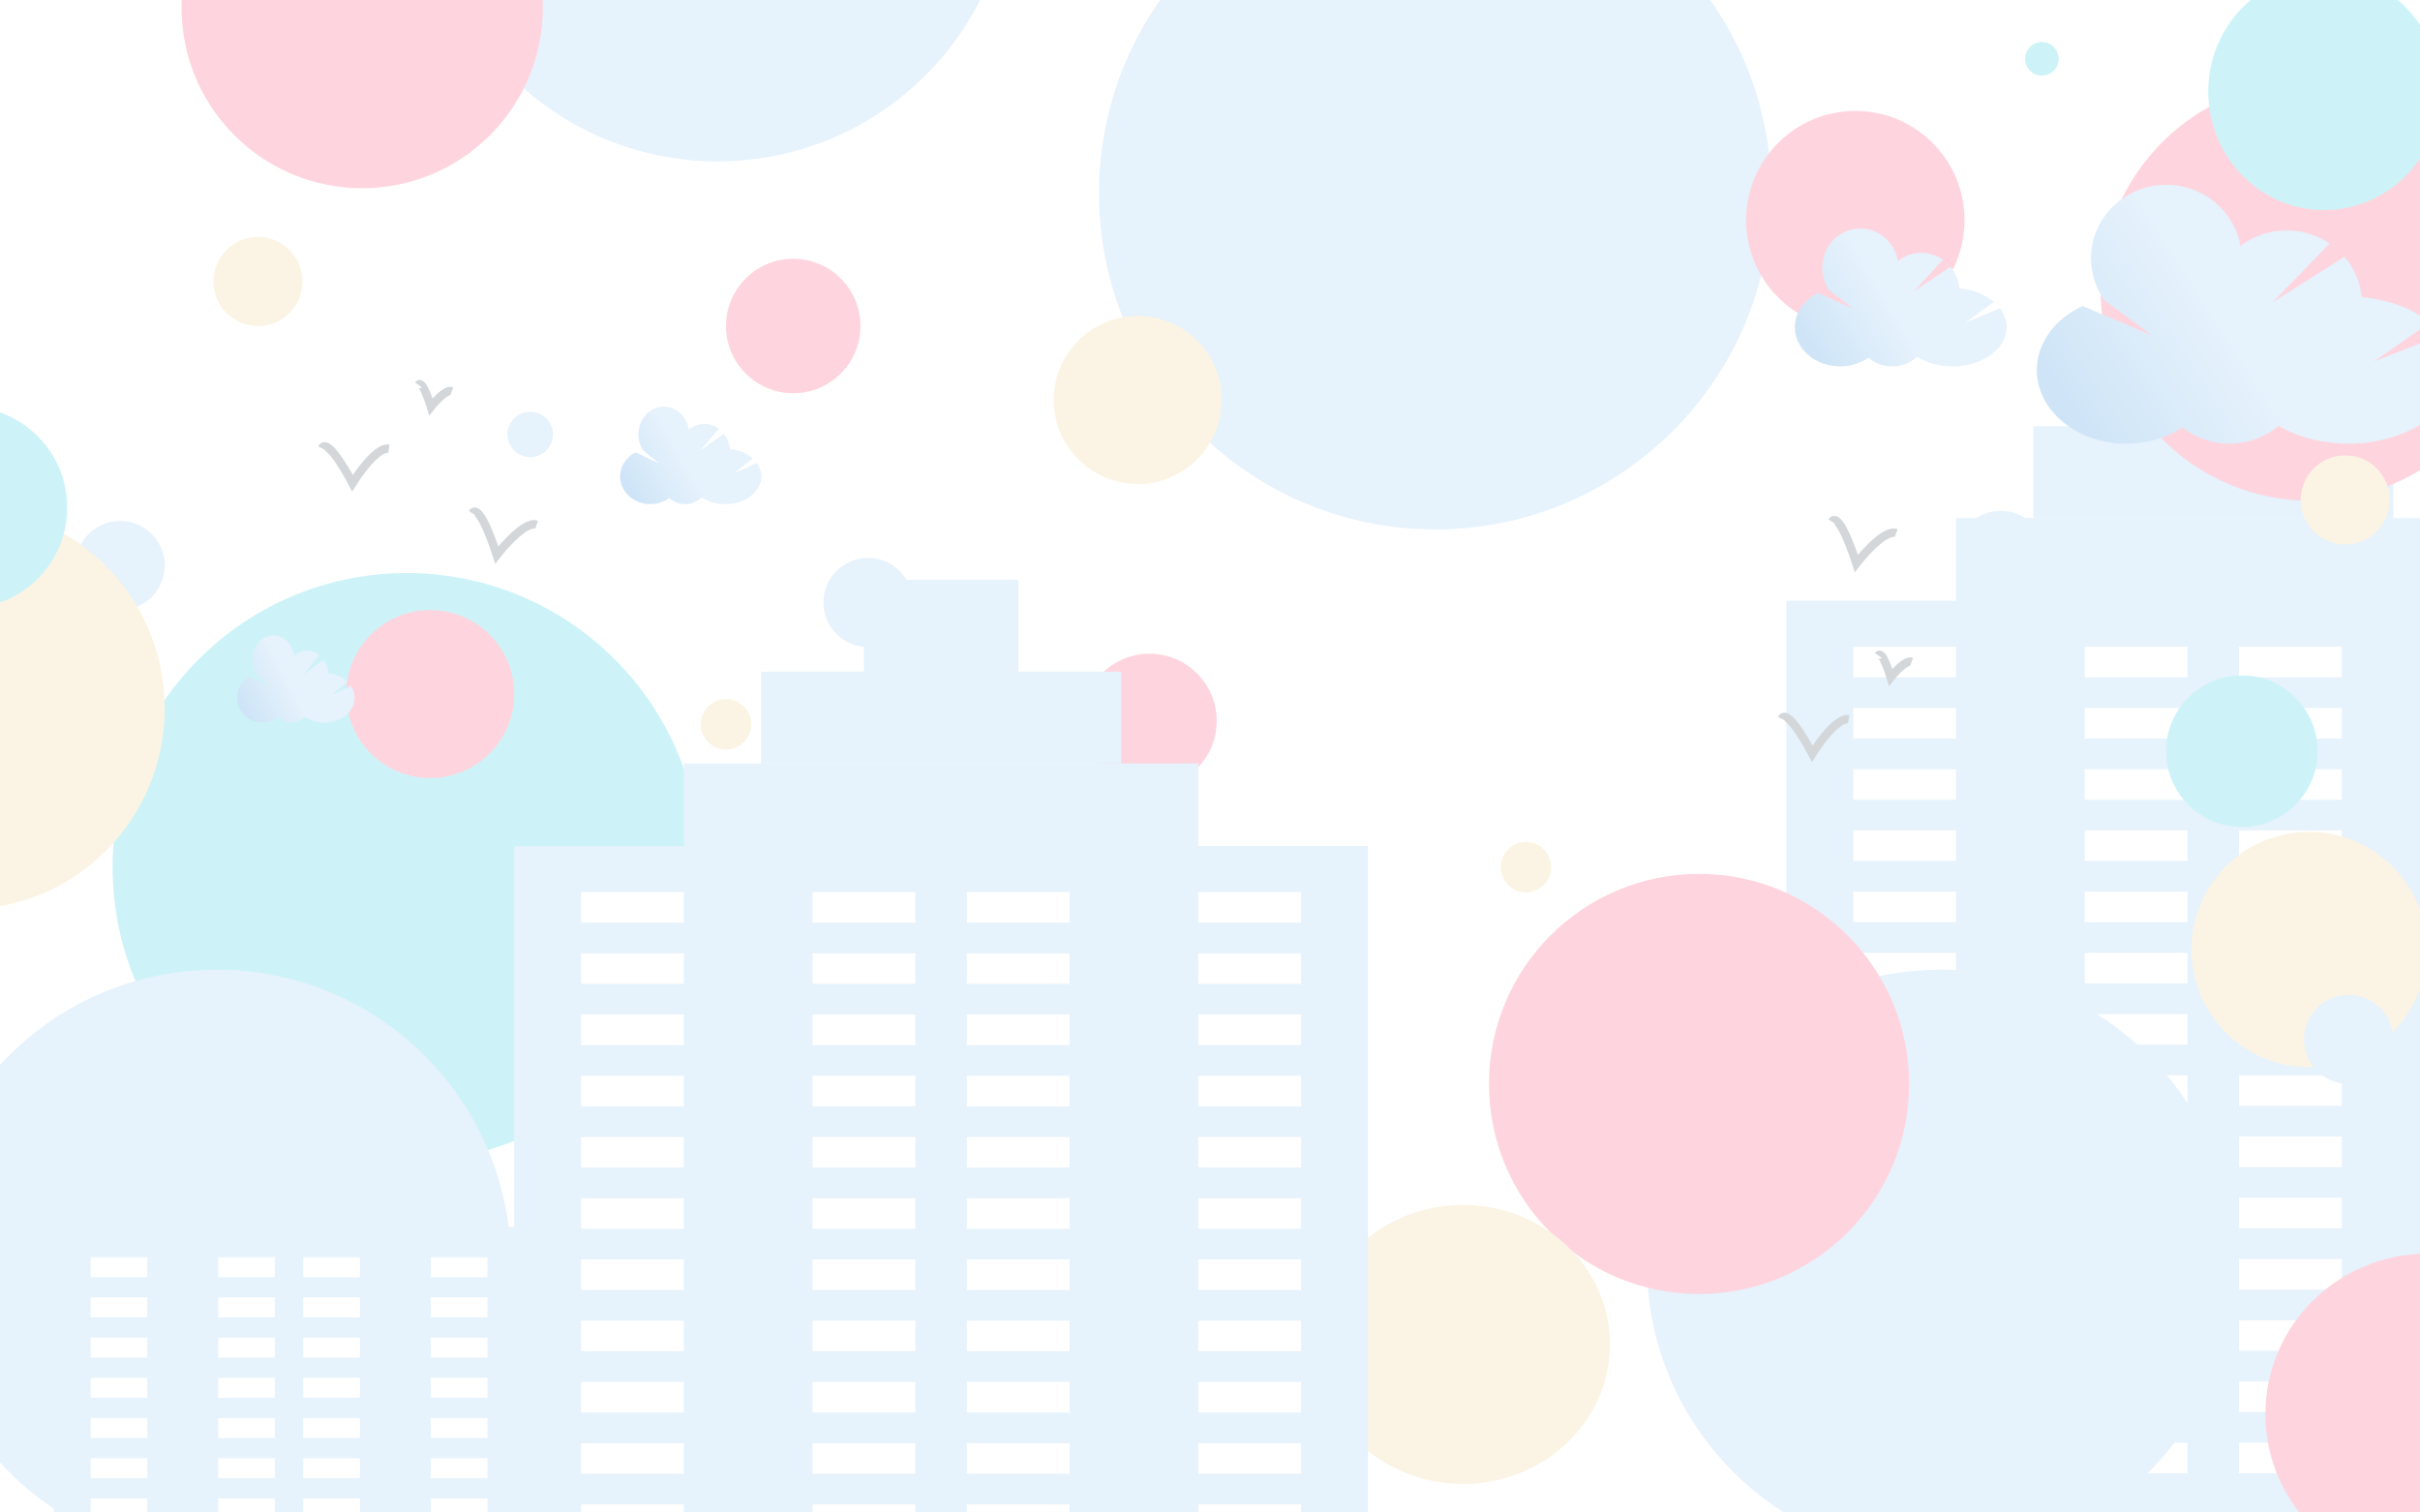 <svg width="1440" height="900" viewBox="0 0 1440 900" fill="none" xmlns="http://www.w3.org/2000/svg">
<g clip-path="url(#clip0)">
<rect width="1440" height="900" fill="white"/>
<rect x="1063" y="357.488" width="508" height="546.512" fill="#E6F2FC"/>
<rect x="1332.3" y="384.814" width="61.205" height="18.217" fill="white"/>
<rect x="1332.3" y="421.248" width="61.205" height="18.217" fill="white"/>
<rect x="1332.3" y="457.682" width="61.205" height="18.217" fill="white"/>
<rect x="1332.3" y="494.116" width="61.205" height="18.217" fill="white"/>
<rect x="1332.3" y="530.55" width="61.205" height="18.217" fill="white"/>
<rect x="1332.3" y="566.984" width="61.205" height="18.217" fill="white"/>
<rect x="1332.3" y="603.419" width="61.205" height="18.217" fill="white"/>
<rect x="1332.3" y="639.853" width="61.205" height="18.217" fill="white"/>
<rect x="1332.3" y="676.287" width="61.205" height="18.217" fill="white"/>
<rect x="1332.3" y="712.721" width="61.205" height="18.217" fill="white"/>
<rect x="1332.3" y="749.155" width="61.205" height="18.217" fill="white"/>
<rect x="1332.3" y="785.589" width="61.205" height="18.217" fill="white"/>
<rect x="1332.3" y="822.023" width="61.205" height="18.217" fill="white"/>
<rect x="1332.3" y="858.458" width="61.205" height="18.217" fill="white"/>
<rect x="1102.78" y="384.814" width="61.205" height="18.217" fill="white"/>
<rect x="1102.78" y="421.248" width="61.205" height="18.217" fill="white"/>
<rect x="1102.78" y="457.682" width="61.205" height="18.217" fill="white"/>
<rect x="1102.78" y="494.116" width="61.205" height="18.217" fill="white"/>
<rect x="1102.78" y="530.55" width="61.205" height="18.217" fill="white"/>
<rect x="1102.78" y="566.984" width="61.205" height="18.217" fill="white"/>
<rect x="1102.78" y="603.419" width="61.205" height="18.217" fill="white"/>
<rect x="1102.78" y="639.853" width="61.205" height="18.217" fill="white"/>
<rect x="1102.78" y="676.287" width="61.205" height="18.217" fill="white"/>
<rect x="1102.78" y="712.721" width="61.205" height="18.217" fill="white"/>
<rect x="1102.78" y="749.155" width="61.205" height="18.217" fill="white"/>
<rect x="1102.78" y="785.589" width="61.205" height="18.217" fill="white"/>
<rect x="1102.78" y="822.023" width="61.205" height="18.217" fill="white"/>
<rect x="1102.78" y="858.458" width="61.205" height="18.217" fill="white"/>
<rect x="1240.49" y="384.814" width="61.205" height="18.217" fill="white"/>
<rect x="1240.49" y="421.248" width="61.205" height="18.217" fill="white"/>
<rect x="1240.49" y="457.682" width="61.205" height="18.217" fill="white"/>
<rect x="1240.49" y="494.116" width="61.205" height="18.217" fill="white"/>
<rect x="1240.49" y="530.55" width="61.205" height="18.217" fill="white"/>
<rect x="1240.49" y="566.984" width="61.205" height="18.217" fill="white"/>
<rect x="1240.49" y="603.419" width="61.205" height="18.217" fill="white"/>
<rect x="1240.49" y="639.853" width="61.205" height="18.217" fill="white"/>
<rect x="1240.49" y="676.287" width="61.205" height="18.217" fill="white"/>
<rect x="1240.49" y="712.721" width="61.205" height="18.217" fill="white"/>
<rect x="1240.49" y="749.155" width="61.205" height="18.217" fill="white"/>
<rect x="1240.49" y="785.589" width="61.205" height="18.217" fill="white"/>
<rect x="1240.49" y="822.023" width="61.205" height="18.217" fill="white"/>
<rect x="1240.49" y="858.458" width="61.205" height="18.217" fill="white"/>
<rect x="1271.1" y="199" width="91.807" height="54.651" fill="#E6F2FC"/>
<rect x="1209.89" y="253.651" width="214.217" height="54.651" fill="#E6F2FC"/>
<rect x="1163.99" y="308.302" width="306.024" height="54.651" fill="#E6F2FC"/>
<g filter="url(#filter0_d)">
<circle cx="237" cy="511" r="175" fill="#CDF3F8"/>
</g>
<g filter="url(#filter1_d)">
<circle cx="422" cy="-84" r="175" fill="#E6F2FC"/>
</g>
<g filter="url(#filter2_d)">
<circle cx="859" cy="110" r="200" fill="#E6F2FC"/>
</g>
<g filter="url(#filter3_d)">
<circle cx="1150" cy="747" r="175" fill="#E6F2FC"/>
</g>
<g filter="url(#filter4_d)">
<circle cx="66.5" cy="331.5" r="26.5" fill="#E6F2FC"/>
</g>
<g filter="url(#filter5_d)">
<circle cx="148.5" cy="162.5" r="26.5" fill="#FBF4E4"/>
</g>
<g filter="url(#filter6_d)">
<circle cx="467" cy="189" r="40" fill="#FED5DE"/>
</g>
<g filter="url(#filter7_d)">
<circle cx="441" cy="819" r="100" fill="#CDF3F8"/>
</g>
<g filter="url(#filter8_d)">
<circle cx="210.5" cy="-0.5" r="107.5" fill="#FED5DE"/>
</g>
<g filter="url(#filter9_d)">
<circle cx="679" cy="424" r="40" fill="#FED5DE"/>
</g>
<g filter="url(#filter10_d)">
<circle cx="1099" cy="126" r="65" fill="#FED5DE"/>
</g>
<g filter="url(#filter11_d)">
<ellipse cx="1449.5" cy="836.5" rx="96.5" ry="95.5" fill="#FED5DE"/>
</g>
<g filter="url(#filter12_d)">
<circle cx="1380" cy="168" r="125" fill="#FED5DE"/>
</g>
<g filter="url(#filter13_d)">
<circle cx="1006" cy="640" r="125" fill="#FED5DE"/>
</g>
<g filter="url(#filter14_d)">
<circle cx="507" cy="719" r="25" fill="#FED5DE"/>
</g>
<g filter="url(#filter15_d)">
<circle cx="261" cy="418" r="50" fill="#FED5DE"/>
</g>
<g filter="url(#filter16_d)">
<circle cx="1400.5" cy="292.5" r="26.5" fill="#FBF4E4"/>
</g>
<g filter="url(#filter17_d)">
<circle cx="593" cy="607" r="35" fill="#FBF4E4"/>
</g>
<g filter="url(#filter18_d)">
<circle cx="1379" cy="560" r="70" fill="#FBF4E4"/>
</g>
<g filter="url(#filter19_d)">
<circle cx="682" cy="233" r="50" fill="#FBF4E4"/>
</g>
<g filter="url(#filter20_d)">
<circle cx="903" cy="511" r="15" fill="#FBF4E4"/>
</g>
<g filter="url(#filter21_d)">
<circle cx="427" cy="426" r="15" fill="#FBF4E4"/>
</g>
<g filter="url(#filter22_d)">
<ellipse cx="865.5" cy="795" rx="87.5" ry="83" fill="#FBF4E4"/>
</g>
<g filter="url(#filter23_d)">
<ellipse cx="-25.5" cy="416.5" rx="118.5" ry="119.5" fill="#FBF4E4"/>
</g>
<g filter="url(#filter24_d)">
<circle cx="310.5" cy="253.5" r="13.5" fill="#E6F2FC"/>
</g>
<g filter="url(#filter25_d)">
<circle cx="511.5" cy="353.5" r="26.5" fill="#E6F2FC"/>
</g>
<g filter="url(#filter26_d)">
<circle cx="562" cy="501" r="30" fill="#E6F2FC"/>
</g>
<g filter="url(#filter27_d)">
<circle cx="1185.5" cy="325.5" r="26.5" fill="#E6F2FC"/>
</g>
<g filter="url(#filter28_d)">
<circle cx="1329" cy="442" r="45" fill="#CDF3F8"/>
<circle cx="1329" cy="442" r="44.5" stroke="#CDF3F8"/>
</g>
<g filter="url(#filter29_d)">
<circle cx="-25" cy="297" r="60" fill="#CDF3F8"/>
</g>
<g filter="url(#filter30_d)">
<ellipse cx="1378" cy="49.5" rx="69" ry="70.5" fill="#CDF3F8"/>
</g>
<g filter="url(#filter31_d)">
<circle cx="1210" cy="30" r="10" fill="#CDF3F8"/>
</g>
<g filter="url(#filter32_d)">
<circle cx="1392.5" cy="613.5" r="26.5" fill="#E6F2FC"/>
</g>
<g filter="url(#filter33_d)">
<circle cx="124" cy="747" r="175" fill="#E6F2FC"/>
</g>
<rect x="306" y="503.488" width="508" height="546.512" fill="#E6F2FC"/>
<rect x="575.301" y="530.814" width="61.205" height="18.217" fill="white"/>
<rect x="575.301" y="567.248" width="61.205" height="18.217" fill="white"/>
<rect x="575.301" y="603.682" width="61.205" height="18.217" fill="white"/>
<rect x="575.301" y="640.116" width="61.205" height="18.217" fill="white"/>
<rect x="575.301" y="676.55" width="61.205" height="18.217" fill="white"/>
<rect x="575.301" y="712.984" width="61.205" height="18.217" fill="white"/>
<rect x="575.301" y="749.419" width="61.205" height="18.217" fill="white"/>
<rect x="575.301" y="785.853" width="61.205" height="18.217" fill="white"/>
<rect x="575.301" y="822.287" width="61.205" height="18.217" fill="white"/>
<rect x="575.301" y="858.721" width="61.205" height="18.217" fill="white"/>
<rect x="575.301" y="895.155" width="61.205" height="18.217" fill="white"/>
<rect x="713.012" y="530.814" width="61.205" height="18.217" fill="white"/>
<rect x="713.012" y="567.248" width="61.205" height="18.217" fill="white"/>
<rect x="713.012" y="603.682" width="61.205" height="18.217" fill="white"/>
<rect x="713.012" y="640.116" width="61.205" height="18.217" fill="white"/>
<rect x="713.012" y="676.55" width="61.205" height="18.217" fill="white"/>
<rect x="713.012" y="712.984" width="61.205" height="18.217" fill="white"/>
<rect x="713.012" y="749.419" width="61.205" height="18.217" fill="white"/>
<rect x="713.012" y="785.853" width="61.205" height="18.217" fill="white"/>
<rect x="713.012" y="822.287" width="61.205" height="18.217" fill="white"/>
<rect x="713.012" y="858.721" width="61.205" height="18.217" fill="white"/>
<rect x="713.012" y="895.155" width="61.205" height="18.217" fill="white"/>
<rect x="345.783" y="530.814" width="61.205" height="18.217" fill="white"/>
<rect x="345.783" y="567.248" width="61.205" height="18.217" fill="white"/>
<rect x="345.783" y="603.682" width="61.205" height="18.217" fill="white"/>
<rect x="345.783" y="640.116" width="61.205" height="18.217" fill="white"/>
<rect x="345.783" y="676.55" width="61.205" height="18.217" fill="white"/>
<rect x="345.783" y="712.984" width="61.205" height="18.217" fill="white"/>
<rect x="345.783" y="749.419" width="61.205" height="18.217" fill="white"/>
<rect x="345.783" y="785.853" width="61.205" height="18.217" fill="white"/>
<rect x="345.783" y="822.287" width="61.205" height="18.217" fill="white"/>
<rect x="345.783" y="858.721" width="61.205" height="18.217" fill="white"/>
<rect x="345.783" y="895.155" width="61.205" height="18.217" fill="white"/>
<rect x="483.494" y="530.814" width="61.205" height="18.217" fill="white"/>
<rect x="483.494" y="567.248" width="61.205" height="18.217" fill="white"/>
<rect x="483.494" y="603.682" width="61.205" height="18.217" fill="white"/>
<rect x="483.494" y="640.116" width="61.205" height="18.217" fill="white"/>
<rect x="483.494" y="676.55" width="61.205" height="18.217" fill="white"/>
<rect x="483.494" y="712.984" width="61.205" height="18.217" fill="white"/>
<rect x="483.494" y="749.419" width="61.205" height="18.217" fill="white"/>
<rect x="483.494" y="785.853" width="61.205" height="18.217" fill="white"/>
<rect x="483.494" y="822.287" width="61.205" height="18.217" fill="white"/>
<rect x="483.494" y="858.721" width="61.205" height="18.217" fill="white"/>
<rect x="483.494" y="895.155" width="61.205" height="18.217" fill="white"/>
<rect x="514.096" y="345" width="91.807" height="54.651" fill="#E6F2FC"/>
<rect x="452.892" y="399.651" width="214.217" height="54.651" fill="#E6F2FC"/>
<rect x="406.988" y="454.302" width="306.024" height="54.651" fill="#E6F2FC"/>
<rect x="32" y="730.085" width="280" height="358.915" fill="#E6F2FC"/>
<rect x="180.434" y="748.031" width="33.735" height="11.964" fill="white"/>
<rect x="180.434" y="771.959" width="33.735" height="11.964" fill="white"/>
<rect x="180.434" y="795.886" width="33.735" height="11.964" fill="white"/>
<rect x="180.434" y="819.814" width="33.735" height="11.964" fill="white"/>
<rect x="180.434" y="843.742" width="33.735" height="11.964" fill="white"/>
<rect x="180.434" y="867.669" width="33.735" height="11.964" fill="white"/>
<rect x="180.434" y="891.597" width="33.735" height="11.964" fill="white"/>
<rect x="256.337" y="748.031" width="33.735" height="11.964" fill="white"/>
<rect x="256.337" y="771.959" width="33.735" height="11.964" fill="white"/>
<rect x="256.337" y="795.886" width="33.735" height="11.964" fill="white"/>
<rect x="256.337" y="819.814" width="33.735" height="11.964" fill="white"/>
<rect x="256.337" y="843.742" width="33.735" height="11.964" fill="white"/>
<rect x="256.337" y="867.669" width="33.735" height="11.964" fill="white"/>
<rect x="256.337" y="891.597" width="33.735" height="11.964" fill="white"/>
<rect x="53.928" y="748.031" width="33.735" height="11.964" fill="white"/>
<rect x="53.928" y="771.959" width="33.735" height="11.964" fill="white"/>
<rect x="53.928" y="795.886" width="33.735" height="11.964" fill="white"/>
<rect x="53.928" y="819.814" width="33.735" height="11.964" fill="white"/>
<rect x="53.928" y="843.742" width="33.735" height="11.964" fill="white"/>
<rect x="53.928" y="867.669" width="33.735" height="11.964" fill="white"/>
<rect x="53.928" y="891.597" width="33.735" height="11.964" fill="white"/>
<rect x="129.832" y="748.031" width="33.735" height="11.964" fill="white"/>
<rect x="129.832" y="771.959" width="33.735" height="11.964" fill="white"/>
<rect x="129.832" y="795.886" width="33.735" height="11.964" fill="white"/>
<rect x="129.832" y="819.814" width="33.735" height="11.964" fill="white"/>
<rect x="129.832" y="843.742" width="33.735" height="11.964" fill="white"/>
<rect x="129.832" y="867.669" width="33.735" height="11.964" fill="white"/>
<rect x="129.832" y="891.597" width="33.735" height="11.964" fill="white"/>
<rect x="146.699" y="626" width="50.602" height="35.892" fill="#E6F2FC"/>
<rect x="112.964" y="661.891" width="118.072" height="35.892" fill="#E6F2FC"/>
<rect x="87.663" y="697.783" width="168.675" height="35.892" fill="#E6F2FC"/>
<path d="M191.527 266.733C195.289 259.697 209.743 287.466 209.743 287.466C209.743 287.466 223.175 265.695 231.392 267.017" stroke="#D3D7D9" stroke-width="5"/>
<path d="M1060.16 427.733C1063.92 420.697 1078.38 448.466 1078.38 448.466C1078.38 448.466 1091.81 426.695 1100.02 428.017" stroke="#D3D7D9" stroke-width="5"/>
<path d="M249.014 229.04C251.447 225.533 256.434 242.026 256.434 242.026C256.434 242.026 264.857 231.337 268.844 232.804" stroke="#D3D7D9" stroke-width="5"/>
<path d="M1117.65 390.04C1120.08 386.533 1125.07 403.026 1125.07 403.026C1125.07 403.026 1133.49 392.337 1137.48 393.804" stroke="#D3D7D9" stroke-width="5"/>
<path d="M281.036 305.427C285.648 298.635 295.609 330.22 295.609 330.22C295.609 330.22 311.603 309.496 319.314 312.228" stroke="#D3D7D9" stroke-width="5"/>
<path d="M1090.04 310.427C1094.65 303.635 1104.61 335.22 1104.61 335.22C1104.61 335.22 1120.6 314.496 1128.31 317.228" stroke="#D3D7D9" stroke-width="5"/>
<path fill-rule="evenodd" clip-rule="evenodd" d="M1094.97 218C1101.35 218 1107.22 216.083 1111.84 212.88C1115.72 216.083 1120.65 218 1126.01 218C1131.67 218 1136.84 215.871 1140.81 212.35C1146.45 215.871 1153.79 218 1161.82 218C1179.59 218 1194 207.57 1194 194.705C1194 190.633 1192.56 186.805 1190.02 183.474L1169.51 191.973L1186.34 179.615C1181.25 175.284 1174 172.319 1165.8 171.586C1165.37 166.739 1163.5 162.321 1160.62 158.792L1138.98 173.235L1156.14 154.588C1152.48 151.975 1148.03 150.443 1143.24 150.443C1137.99 150.443 1133.16 152.277 1129.32 155.355C1127.5 144.366 1118.19 136 1106.98 136C1094.46 136 1084.32 146.43 1084.32 159.295C1084.32 164.057 1085.71 168.484 1088.09 172.173C1088.03 172.187 1087.97 172.201 1087.91 172.214L1102.68 183.707L1081.81 174.364C1073.57 178.35 1068 185.965 1068 194.705C1068 207.57 1080.07 218 1094.97 218Z" fill="url(#paint0_linear)"/>
<path fill-rule="evenodd" clip-rule="evenodd" d="M1265.29 264C1277.91 264 1289.5 260.401 1298.63 254.384C1306.3 260.401 1316.04 264 1326.65 264C1337.82 264 1348.04 260.002 1355.89 253.39C1367.03 260.002 1381.54 264 1397.41 264C1432.53 264 1461 244.413 1461 220.25C1461 212.603 1458.15 205.414 1453.14 199.159L1412.6 215.119L1445.86 191.911C1435.79 183.777 1421.48 178.208 1405.28 176.832C1404.43 167.729 1400.72 159.432 1395.04 152.804L1352.27 179.93L1386.19 144.91C1378.95 140.001 1370.16 137.125 1360.68 137.125C1350.31 137.125 1340.77 140.569 1333.17 146.349C1329.58 125.711 1311.18 110 1289.03 110C1264.29 110 1244.24 129.588 1244.24 153.75C1244.24 162.692 1246.99 171.007 1251.7 177.935C1251.59 177.961 1251.47 177.986 1251.35 178.013L1280.54 199.595L1239.3 182.049C1223.01 189.535 1212 203.837 1212 220.25C1212 244.413 1235.86 264 1265.29 264Z" fill="url(#paint1_linear)"/>
<path fill-rule="evenodd" clip-rule="evenodd" d="M386.978 300C391.235 300 395.146 298.644 398.225 296.379C400.813 298.644 404.099 300 407.676 300C411.446 300 414.893 298.494 417.54 296.004C421.298 298.494 426.194 300 431.547 300C443.395 300 453 292.623 453 283.523C453 280.643 452.038 277.935 450.347 275.579L436.672 281.59L447.892 272.85C444.497 269.786 439.668 267.689 434.203 267.17C433.915 263.742 432.663 260.617 430.747 258.121L416.319 268.337L427.763 255.148C425.321 253.299 422.356 252.216 419.158 252.216C415.66 252.216 412.439 253.513 409.878 255.69C408.664 247.917 402.458 242 394.986 242C386.642 242 379.878 249.377 379.878 258.477C379.878 261.845 380.804 264.977 382.394 267.586C382.354 267.596 382.315 267.605 382.275 267.615L392.123 275.744L378.209 269.135C372.714 271.955 369 277.341 369 283.523C369 292.623 377.049 300 386.978 300Z" fill="url(#paint2_linear)"/>
<path fill-rule="evenodd" clip-rule="evenodd" d="M155.982 430C159.529 430 162.788 428.785 165.354 426.753C167.511 428.785 170.25 430 173.23 430C176.372 430 179.244 428.65 181.45 426.417C184.582 428.65 188.661 430 193.122 430C202.996 430 211 423.386 211 415.227C211 412.645 210.198 410.218 208.789 408.105L197.393 413.495L206.743 405.658C203.914 402.912 199.89 401.031 195.335 400.567C195.095 397.493 194.053 394.691 192.456 392.453L180.432 401.613L189.969 389.788C187.934 388.13 185.463 387.159 182.799 387.159C179.883 387.159 177.199 388.322 175.065 390.274C174.053 383.305 168.882 378 162.655 378C155.701 378 150.065 384.614 150.065 392.773C150.065 395.792 150.837 398.6 152.162 400.939C152.129 400.948 152.095 400.956 152.062 400.965L160.269 408.253L148.674 402.328C144.095 404.856 141 409.685 141 415.227C141 423.386 147.708 430 155.982 430Z" fill="url(#paint3_linear)"/>
</g>
<defs>
<filter id="filter0_d" x="47" y="321" width="390" height="390" filterUnits="userSpaceOnUse" color-interpolation-filters="sRGB">
<feFlood flood-opacity="0" result="BackgroundImageFix"/>
<feColorMatrix in="SourceAlpha" type="matrix" values="0 0 0 0 0 0 0 0 0 0 0 0 0 0 0 0 0 0 127 0"/>
<feOffset dx="5" dy="5"/>
<feGaussianBlur stdDeviation="10"/>
<feColorMatrix type="matrix" values="0 0 0 0 0.604 0 0 0 0 0.91 0 0 0 0 0.949 0 0 0 1 0"/>
<feBlend mode="normal" in2="BackgroundImageFix" result="effect1_dropShadow"/>
<feBlend mode="normal" in="SourceGraphic" in2="effect1_dropShadow" result="shape"/>
</filter>
<filter id="filter1_d" x="232" y="-274" width="390" height="390" filterUnits="userSpaceOnUse" color-interpolation-filters="sRGB">
<feFlood flood-opacity="0" result="BackgroundImageFix"/>
<feColorMatrix in="SourceAlpha" type="matrix" values="0 0 0 0 0 0 0 0 0 0 0 0 0 0 0 0 0 0 127 0"/>
<feOffset dx="5" dy="5"/>
<feGaussianBlur stdDeviation="10"/>
<feColorMatrix type="matrix" values="0 0 0 0 0.749 0 0 0 0 0.878 0 0 0 0 0.988 0 0 0 1 0"/>
<feBlend mode="normal" in2="BackgroundImageFix" result="effect1_dropShadow"/>
<feBlend mode="normal" in="SourceGraphic" in2="effect1_dropShadow" result="shape"/>
</filter>
<filter id="filter2_d" x="644" y="-95" width="420" height="420" filterUnits="userSpaceOnUse" color-interpolation-filters="sRGB">
<feFlood flood-opacity="0" result="BackgroundImageFix"/>
<feColorMatrix in="SourceAlpha" type="matrix" values="0 0 0 0 0 0 0 0 0 0 0 0 0 0 0 0 0 0 127 0"/>
<feOffset dx="-5" dy="5"/>
<feGaussianBlur stdDeviation="5"/>
<feColorMatrix type="matrix" values="0 0 0 0 0.749 0 0 0 0 0.878 0 0 0 0 0.988 0 0 0 1 0"/>
<feBlend mode="normal" in2="BackgroundImageFix" result="effect1_dropShadow"/>
<feBlend mode="normal" in="SourceGraphic" in2="effect1_dropShadow" result="shape"/>
</filter>
<filter id="filter3_d" x="960" y="557" width="390" height="390" filterUnits="userSpaceOnUse" color-interpolation-filters="sRGB">
<feFlood flood-opacity="0" result="BackgroundImageFix"/>
<feColorMatrix in="SourceAlpha" type="matrix" values="0 0 0 0 0 0 0 0 0 0 0 0 0 0 0 0 0 0 127 0"/>
<feOffset dx="5" dy="5"/>
<feGaussianBlur stdDeviation="10"/>
<feColorMatrix type="matrix" values="0 0 0 0 0.749 0 0 0 0 0.878 0 0 0 0 0.988 0 0 0 1 0"/>
<feBlend mode="normal" in2="BackgroundImageFix" result="effect1_dropShadow"/>
<feBlend mode="normal" in="SourceGraphic" in2="effect1_dropShadow" result="shape"/>
</filter>
<filter id="filter4_d" x="25" y="290" width="93" height="93" filterUnits="userSpaceOnUse" color-interpolation-filters="sRGB">
<feFlood flood-opacity="0" result="BackgroundImageFix"/>
<feColorMatrix in="SourceAlpha" type="matrix" values="0 0 0 0 0 0 0 0 0 0 0 0 0 0 0 0 0 0 127 0"/>
<feOffset dx="5" dy="5"/>
<feGaussianBlur stdDeviation="10"/>
<feColorMatrix type="matrix" values="0 0 0 0 0.749 0 0 0 0 0.878 0 0 0 0 0.988 0 0 0 1 0"/>
<feBlend mode="normal" in2="BackgroundImageFix" result="effect1_dropShadow"/>
<feBlend mode="normal" in="SourceGraphic" in2="effect1_dropShadow" result="shape"/>
</filter>
<filter id="filter5_d" x="117" y="131" width="73" height="73" filterUnits="userSpaceOnUse" color-interpolation-filters="sRGB">
<feFlood flood-opacity="0" result="BackgroundImageFix"/>
<feColorMatrix in="SourceAlpha" type="matrix" values="0 0 0 0 0 0 0 0 0 0 0 0 0 0 0 0 0 0 127 0"/>
<feOffset dx="5" dy="5"/>
<feGaussianBlur stdDeviation="5"/>
<feColorMatrix type="matrix" values="0 0 0 0 0.969 0 0 0 0 0.918 0 0 0 0 0.792 0 0 0 1 0"/>
<feBlend mode="normal" in2="BackgroundImageFix" result="effect1_dropShadow"/>
<feBlend mode="normal" in="SourceGraphic" in2="effect1_dropShadow" result="shape"/>
</filter>
<filter id="filter6_d" x="422" y="144" width="100" height="100" filterUnits="userSpaceOnUse" color-interpolation-filters="sRGB">
<feFlood flood-opacity="0" result="BackgroundImageFix"/>
<feColorMatrix in="SourceAlpha" type="matrix" values="0 0 0 0 0 0 0 0 0 0 0 0 0 0 0 0 0 0 127 0"/>
<feOffset dx="5" dy="5"/>
<feGaussianBlur stdDeviation="5"/>
<feColorMatrix type="matrix" values="0 0 0 0 0.992 0 0 0 0 0.722 0 0 0 0 0.784 0 0 0 1 0"/>
<feBlend mode="normal" in2="BackgroundImageFix" result="effect1_dropShadow"/>
<feBlend mode="normal" in="SourceGraphic" in2="effect1_dropShadow" result="shape"/>
</filter>
<filter id="filter7_d" x="316" y="704" width="240" height="240" filterUnits="userSpaceOnUse" color-interpolation-filters="sRGB">
<feFlood flood-opacity="0" result="BackgroundImageFix"/>
<feColorMatrix in="SourceAlpha" type="matrix" values="0 0 0 0 0 0 0 0 0 0 0 0 0 0 0 0 0 0 127 0"/>
<feOffset dx="-5" dy="5"/>
<feGaussianBlur stdDeviation="10"/>
<feColorMatrix type="matrix" values="0 0 0 0 0.604 0 0 0 0 0.91 0 0 0 0 0.949 0 0 0 1 0"/>
<feBlend mode="normal" in2="BackgroundImageFix" result="effect1_dropShadow"/>
<feBlend mode="normal" in="SourceGraphic" in2="effect1_dropShadow" result="shape"/>
</filter>
<filter id="filter8_d" x="98" y="-113" width="235" height="235" filterUnits="userSpaceOnUse" color-interpolation-filters="sRGB">
<feFlood flood-opacity="0" result="BackgroundImageFix"/>
<feColorMatrix in="SourceAlpha" type="matrix" values="0 0 0 0 0 0 0 0 0 0 0 0 0 0 0 0 0 0 127 0"/>
<feOffset dx="5" dy="5"/>
<feGaussianBlur stdDeviation="5"/>
<feColorMatrix type="matrix" values="0 0 0 0 0.992 0 0 0 0 0.722 0 0 0 0 0.784 0 0 0 1 0"/>
<feBlend mode="normal" in2="BackgroundImageFix" result="effect1_dropShadow"/>
<feBlend mode="normal" in="SourceGraphic" in2="effect1_dropShadow" result="shape"/>
</filter>
<filter id="filter9_d" x="634" y="379" width="100" height="100" filterUnits="userSpaceOnUse" color-interpolation-filters="sRGB">
<feFlood flood-opacity="0" result="BackgroundImageFix"/>
<feColorMatrix in="SourceAlpha" type="matrix" values="0 0 0 0 0 0 0 0 0 0 0 0 0 0 0 0 0 0 127 0"/>
<feOffset dx="5" dy="5"/>
<feGaussianBlur stdDeviation="5"/>
<feColorMatrix type="matrix" values="0 0 0 0 0.992 0 0 0 0 0.722 0 0 0 0 0.784 0 0 0 1 0"/>
<feBlend mode="normal" in2="BackgroundImageFix" result="effect1_dropShadow"/>
<feBlend mode="normal" in="SourceGraphic" in2="effect1_dropShadow" result="shape"/>
</filter>
<filter id="filter10_d" x="1029" y="56" width="150" height="150" filterUnits="userSpaceOnUse" color-interpolation-filters="sRGB">
<feFlood flood-opacity="0" result="BackgroundImageFix"/>
<feColorMatrix in="SourceAlpha" type="matrix" values="0 0 0 0 0 0 0 0 0 0 0 0 0 0 0 0 0 0 127 0"/>
<feOffset dx="5" dy="5"/>
<feGaussianBlur stdDeviation="5"/>
<feColorMatrix type="matrix" values="0 0 0 0 0.992 0 0 0 0 0.722 0 0 0 0 0.784 0 0 0 1 0"/>
<feBlend mode="normal" in2="BackgroundImageFix" result="effect1_dropShadow"/>
<feBlend mode="normal" in="SourceGraphic" in2="effect1_dropShadow" result="shape"/>
</filter>
<filter id="filter11_d" x="1338" y="736" width="213" height="211" filterUnits="userSpaceOnUse" color-interpolation-filters="sRGB">
<feFlood flood-opacity="0" result="BackgroundImageFix"/>
<feColorMatrix in="SourceAlpha" type="matrix" values="0 0 0 0 0 0 0 0 0 0 0 0 0 0 0 0 0 0 127 0"/>
<feOffset dx="-5" dy="5"/>
<feGaussianBlur stdDeviation="5"/>
<feColorMatrix type="matrix" values="0 0 0 0 0.992 0 0 0 0 0.722 0 0 0 0 0.784 0 0 0 1 0"/>
<feBlend mode="normal" in2="BackgroundImageFix" result="effect1_dropShadow"/>
<feBlend mode="normal" in="SourceGraphic" in2="effect1_dropShadow" result="shape"/>
</filter>
<filter id="filter12_d" x="1240" y="38" width="270" height="270" filterUnits="userSpaceOnUse" color-interpolation-filters="sRGB">
<feFlood flood-opacity="0" result="BackgroundImageFix"/>
<feColorMatrix in="SourceAlpha" type="matrix" values="0 0 0 0 0 0 0 0 0 0 0 0 0 0 0 0 0 0 127 0"/>
<feOffset dx="-5" dy="5"/>
<feGaussianBlur stdDeviation="5"/>
<feColorMatrix type="matrix" values="0 0 0 0 0.992 0 0 0 0 0.722 0 0 0 0 0.784 0 0 0 1 0"/>
<feBlend mode="normal" in2="BackgroundImageFix" result="effect1_dropShadow"/>
<feBlend mode="normal" in="SourceGraphic" in2="effect1_dropShadow" result="shape"/>
</filter>
<filter id="filter13_d" x="871" y="505" width="280" height="280" filterUnits="userSpaceOnUse" color-interpolation-filters="sRGB">
<feFlood flood-opacity="0" result="BackgroundImageFix"/>
<feColorMatrix in="SourceAlpha" type="matrix" values="0 0 0 0 0 0 0 0 0 0 0 0 0 0 0 0 0 0 127 0"/>
<feOffset dx="5" dy="5"/>
<feGaussianBlur stdDeviation="7.5"/>
<feColorMatrix type="matrix" values="0 0 0 0 0.992 0 0 0 0 0.722 0 0 0 0 0.784 0 0 0 1 0"/>
<feBlend mode="normal" in2="BackgroundImageFix" result="effect1_dropShadow"/>
<feBlend mode="normal" in="SourceGraphic" in2="effect1_dropShadow" result="shape"/>
</filter>
<filter id="filter14_d" x="467" y="679" width="70" height="70" filterUnits="userSpaceOnUse" color-interpolation-filters="sRGB">
<feFlood flood-opacity="0" result="BackgroundImageFix"/>
<feColorMatrix in="SourceAlpha" type="matrix" values="0 0 0 0 0 0 0 0 0 0 0 0 0 0 0 0 0 0 127 0"/>
<feOffset dx="-5" dy="-5"/>
<feGaussianBlur stdDeviation="5"/>
<feColorMatrix type="matrix" values="0 0 0 0 0.992 0 0 0 0 0.722 0 0 0 0 0.784 0 0 0 1 0"/>
<feBlend mode="normal" in2="BackgroundImageFix" result="effect1_dropShadow"/>
<feBlend mode="normal" in="SourceGraphic" in2="effect1_dropShadow" result="shape"/>
</filter>
<filter id="filter15_d" x="196" y="353" width="120" height="120" filterUnits="userSpaceOnUse" color-interpolation-filters="sRGB">
<feFlood flood-opacity="0" result="BackgroundImageFix"/>
<feColorMatrix in="SourceAlpha" type="matrix" values="0 0 0 0 0 0 0 0 0 0 0 0 0 0 0 0 0 0 127 0"/>
<feOffset dx="-5" dy="-5"/>
<feGaussianBlur stdDeviation="5"/>
<feColorMatrix type="matrix" values="0 0 0 0 0.992 0 0 0 0 0.722 0 0 0 0 0.784 0 0 0 1 0"/>
<feBlend mode="normal" in2="BackgroundImageFix" result="effect1_dropShadow"/>
<feBlend mode="normal" in="SourceGraphic" in2="effect1_dropShadow" result="shape"/>
</filter>
<filter id="filter16_d" x="1359" y="261" width="73" height="73" filterUnits="userSpaceOnUse" color-interpolation-filters="sRGB">
<feFlood flood-opacity="0" result="BackgroundImageFix"/>
<feColorMatrix in="SourceAlpha" type="matrix" values="0 0 0 0 0 0 0 0 0 0 0 0 0 0 0 0 0 0 127 0"/>
<feOffset dx="-5" dy="5"/>
<feGaussianBlur stdDeviation="5"/>
<feColorMatrix type="matrix" values="0 0 0 0 0.969 0 0 0 0 0.918 0 0 0 0 0.792 0 0 0 1 0"/>
<feBlend mode="normal" in2="BackgroundImageFix" result="effect1_dropShadow"/>
<feBlend mode="normal" in="SourceGraphic" in2="effect1_dropShadow" result="shape"/>
</filter>
<filter id="filter17_d" x="543" y="567" width="90" height="90" filterUnits="userSpaceOnUse" color-interpolation-filters="sRGB">
<feFlood flood-opacity="0" result="BackgroundImageFix"/>
<feColorMatrix in="SourceAlpha" type="matrix" values="0 0 0 0 0 0 0 0 0 0 0 0 0 0 0 0 0 0 127 0"/>
<feOffset dx="-5" dy="5"/>
<feGaussianBlur stdDeviation="5"/>
<feColorMatrix type="matrix" values="0 0 0 0 0.969 0 0 0 0 0.918 0 0 0 0 0.792 0 0 0 1 0"/>
<feBlend mode="normal" in2="BackgroundImageFix" result="effect1_dropShadow"/>
<feBlend mode="normal" in="SourceGraphic" in2="effect1_dropShadow" result="shape"/>
</filter>
<filter id="filter18_d" x="1294" y="485" width="160" height="160" filterUnits="userSpaceOnUse" color-interpolation-filters="sRGB">
<feFlood flood-opacity="0" result="BackgroundImageFix"/>
<feColorMatrix in="SourceAlpha" type="matrix" values="0 0 0 0 0 0 0 0 0 0 0 0 0 0 0 0 0 0 127 0"/>
<feOffset dx="-5" dy="5"/>
<feGaussianBlur stdDeviation="5"/>
<feColorMatrix type="matrix" values="0 0 0 0 0.969 0 0 0 0 0.918 0 0 0 0 0.792 0 0 0 1 0"/>
<feBlend mode="normal" in2="BackgroundImageFix" result="effect1_dropShadow"/>
<feBlend mode="normal" in="SourceGraphic" in2="effect1_dropShadow" result="shape"/>
</filter>
<filter id="filter19_d" x="617" y="178" width="120" height="120" filterUnits="userSpaceOnUse" color-interpolation-filters="sRGB">
<feFlood flood-opacity="0" result="BackgroundImageFix"/>
<feColorMatrix in="SourceAlpha" type="matrix" values="0 0 0 0 0 0 0 0 0 0 0 0 0 0 0 0 0 0 127 0"/>
<feOffset dx="-5" dy="5"/>
<feGaussianBlur stdDeviation="5"/>
<feColorMatrix type="matrix" values="0 0 0 0 0.969 0 0 0 0 0.918 0 0 0 0 0.792 0 0 0 1 0"/>
<feBlend mode="normal" in2="BackgroundImageFix" result="effect1_dropShadow"/>
<feBlend mode="normal" in="SourceGraphic" in2="effect1_dropShadow" result="shape"/>
</filter>
<filter id="filter20_d" x="883" y="491" width="50" height="50" filterUnits="userSpaceOnUse" color-interpolation-filters="sRGB">
<feFlood flood-opacity="0" result="BackgroundImageFix"/>
<feColorMatrix in="SourceAlpha" type="matrix" values="0 0 0 0 0 0 0 0 0 0 0 0 0 0 0 0 0 0 127 0"/>
<feOffset dx="5" dy="5"/>
<feGaussianBlur stdDeviation="5"/>
<feColorMatrix type="matrix" values="0 0 0 0 0.969 0 0 0 0 0.918 0 0 0 0 0.792 0 0 0 1 0"/>
<feBlend mode="normal" in2="BackgroundImageFix" result="effect1_dropShadow"/>
<feBlend mode="normal" in="SourceGraphic" in2="effect1_dropShadow" result="shape"/>
</filter>
<filter id="filter21_d" x="407" y="406" width="50" height="50" filterUnits="userSpaceOnUse" color-interpolation-filters="sRGB">
<feFlood flood-opacity="0" result="BackgroundImageFix"/>
<feColorMatrix in="SourceAlpha" type="matrix" values="0 0 0 0 0 0 0 0 0 0 0 0 0 0 0 0 0 0 127 0"/>
<feOffset dx="5" dy="5"/>
<feGaussianBlur stdDeviation="5"/>
<feColorMatrix type="matrix" values="0 0 0 0 0.969 0 0 0 0 0.918 0 0 0 0 0.792 0 0 0 1 0"/>
<feBlend mode="normal" in2="BackgroundImageFix" result="effect1_dropShadow"/>
<feBlend mode="normal" in="SourceGraphic" in2="effect1_dropShadow" result="shape"/>
</filter>
<filter id="filter22_d" x="773" y="707" width="195" height="186" filterUnits="userSpaceOnUse" color-interpolation-filters="sRGB">
<feFlood flood-opacity="0" result="BackgroundImageFix"/>
<feColorMatrix in="SourceAlpha" type="matrix" values="0 0 0 0 0 0 0 0 0 0 0 0 0 0 0 0 0 0 127 0"/>
<feOffset dx="5" dy="5"/>
<feGaussianBlur stdDeviation="5"/>
<feColorMatrix type="matrix" values="0 0 0 0 0.969 0 0 0 0 0.918 0 0 0 0 0.792 0 0 0 1 0"/>
<feBlend mode="normal" in2="BackgroundImageFix" result="effect1_dropShadow"/>
<feBlend mode="normal" in="SourceGraphic" in2="effect1_dropShadow" result="shape"/>
</filter>
<filter id="filter23_d" x="-149" y="292" width="257" height="259" filterUnits="userSpaceOnUse" color-interpolation-filters="sRGB">
<feFlood flood-opacity="0" result="BackgroundImageFix"/>
<feColorMatrix in="SourceAlpha" type="matrix" values="0 0 0 0 0 0 0 0 0 0 0 0 0 0 0 0 0 0 127 0"/>
<feOffset dx="5" dy="5"/>
<feGaussianBlur stdDeviation="5"/>
<feColorMatrix type="matrix" values="0 0 0 0 0.969 0 0 0 0 0.918 0 0 0 0 0.792 0 0 0 1 0"/>
<feBlend mode="normal" in2="BackgroundImageFix" result="effect1_dropShadow"/>
<feBlend mode="normal" in="SourceGraphic" in2="effect1_dropShadow" result="shape"/>
</filter>
<filter id="filter24_d" x="282" y="225" width="67" height="67" filterUnits="userSpaceOnUse" color-interpolation-filters="sRGB">
<feFlood flood-opacity="0" result="BackgroundImageFix"/>
<feColorMatrix in="SourceAlpha" type="matrix" values="0 0 0 0 0 0 0 0 0 0 0 0 0 0 0 0 0 0 127 0"/>
<feOffset dx="5" dy="5"/>
<feGaussianBlur stdDeviation="10"/>
<feColorMatrix type="matrix" values="0 0 0 0 0.749 0 0 0 0 0.878 0 0 0 0 0.988 0 0 0 1 0"/>
<feBlend mode="normal" in2="BackgroundImageFix" result="effect1_dropShadow"/>
<feBlend mode="normal" in="SourceGraphic" in2="effect1_dropShadow" result="shape"/>
</filter>
<filter id="filter25_d" x="470" y="312" width="93" height="93" filterUnits="userSpaceOnUse" color-interpolation-filters="sRGB">
<feFlood flood-opacity="0" result="BackgroundImageFix"/>
<feColorMatrix in="SourceAlpha" type="matrix" values="0 0 0 0 0 0 0 0 0 0 0 0 0 0 0 0 0 0 127 0"/>
<feOffset dx="5" dy="5"/>
<feGaussianBlur stdDeviation="10"/>
<feColorMatrix type="matrix" values="0 0 0 0 0.749 0 0 0 0 0.878 0 0 0 0 0.988 0 0 0 1 0"/>
<feBlend mode="normal" in2="BackgroundImageFix" result="effect1_dropShadow"/>
<feBlend mode="normal" in="SourceGraphic" in2="effect1_dropShadow" result="shape"/>
</filter>
<filter id="filter26_d" x="517" y="456" width="100" height="100" filterUnits="userSpaceOnUse" color-interpolation-filters="sRGB">
<feFlood flood-opacity="0" result="BackgroundImageFix"/>
<feColorMatrix in="SourceAlpha" type="matrix" values="0 0 0 0 0 0 0 0 0 0 0 0 0 0 0 0 0 0 127 0"/>
<feOffset dx="5" dy="5"/>
<feGaussianBlur stdDeviation="10"/>
<feColorMatrix type="matrix" values="0 0 0 0 0.749 0 0 0 0 0.878 0 0 0 0 0.988 0 0 0 1 0"/>
<feBlend mode="normal" in2="BackgroundImageFix" result="effect1_dropShadow"/>
<feBlend mode="normal" in="SourceGraphic" in2="effect1_dropShadow" result="shape"/>
</filter>
<filter id="filter27_d" x="1144" y="284" width="93" height="93" filterUnits="userSpaceOnUse" color-interpolation-filters="sRGB">
<feFlood flood-opacity="0" result="BackgroundImageFix"/>
<feColorMatrix in="SourceAlpha" type="matrix" values="0 0 0 0 0 0 0 0 0 0 0 0 0 0 0 0 0 0 127 0"/>
<feOffset dx="5" dy="5"/>
<feGaussianBlur stdDeviation="10"/>
<feColorMatrix type="matrix" values="0 0 0 0 0.749 0 0 0 0 0.878 0 0 0 0 0.988 0 0 0 1 0"/>
<feBlend mode="normal" in2="BackgroundImageFix" result="effect1_dropShadow"/>
<feBlend mode="normal" in="SourceGraphic" in2="effect1_dropShadow" result="shape"/>
</filter>
<filter id="filter28_d" x="1269" y="382" width="130" height="130" filterUnits="userSpaceOnUse" color-interpolation-filters="sRGB">
<feFlood flood-opacity="0" result="BackgroundImageFix"/>
<feColorMatrix in="SourceAlpha" type="matrix" values="0 0 0 0 0 0 0 0 0 0 0 0 0 0 0 0 0 0 127 0"/>
<feOffset dx="5" dy="5"/>
<feGaussianBlur stdDeviation="10"/>
<feColorMatrix type="matrix" values="0 0 0 0 0.604 0 0 0 0 0.91 0 0 0 0 0.949 0 0 0 1 0"/>
<feBlend mode="normal" in2="BackgroundImageFix" result="effect1_dropShadow"/>
<feBlend mode="normal" in="SourceGraphic" in2="effect1_dropShadow" result="shape"/>
</filter>
<filter id="filter29_d" x="-100" y="222" width="160" height="160" filterUnits="userSpaceOnUse" color-interpolation-filters="sRGB">
<feFlood flood-opacity="0" result="BackgroundImageFix"/>
<feColorMatrix in="SourceAlpha" type="matrix" values="0 0 0 0 0 0 0 0 0 0 0 0 0 0 0 0 0 0 127 0"/>
<feOffset dx="5" dy="5"/>
<feGaussianBlur stdDeviation="10"/>
<feColorMatrix type="matrix" values="0 0 0 0 0.604 0 0 0 0 0.91 0 0 0 0 0.949 0 0 0 1 0"/>
<feBlend mode="normal" in2="BackgroundImageFix" result="effect1_dropShadow"/>
<feBlend mode="normal" in="SourceGraphic" in2="effect1_dropShadow" result="shape"/>
</filter>
<filter id="filter30_d" x="1294" y="-36" width="178" height="181" filterUnits="userSpaceOnUse" color-interpolation-filters="sRGB">
<feFlood flood-opacity="0" result="BackgroundImageFix"/>
<feColorMatrix in="SourceAlpha" type="matrix" values="0 0 0 0 0 0 0 0 0 0 0 0 0 0 0 0 0 0 127 0"/>
<feOffset dx="5" dy="5"/>
<feGaussianBlur stdDeviation="10"/>
<feColorMatrix type="matrix" values="0 0 0 0 0.604 0 0 0 0 0.91 0 0 0 0 0.949 0 0 0 1 0"/>
<feBlend mode="normal" in2="BackgroundImageFix" result="effect1_dropShadow"/>
<feBlend mode="normal" in="SourceGraphic" in2="effect1_dropShadow" result="shape"/>
</filter>
<filter id="filter31_d" x="1185" y="5" width="60" height="60" filterUnits="userSpaceOnUse" color-interpolation-filters="sRGB">
<feFlood flood-opacity="0" result="BackgroundImageFix"/>
<feColorMatrix in="SourceAlpha" type="matrix" values="0 0 0 0 0 0 0 0 0 0 0 0 0 0 0 0 0 0 127 0"/>
<feOffset dx="5" dy="5"/>
<feGaussianBlur stdDeviation="10"/>
<feColorMatrix type="matrix" values="0 0 0 0 0.604 0 0 0 0 0.91 0 0 0 0 0.949 0 0 0 1 0"/>
<feBlend mode="normal" in2="BackgroundImageFix" result="effect1_dropShadow"/>
<feBlend mode="normal" in="SourceGraphic" in2="effect1_dropShadow" result="shape"/>
</filter>
<filter id="filter32_d" x="1351" y="572" width="93" height="93" filterUnits="userSpaceOnUse" color-interpolation-filters="sRGB">
<feFlood flood-opacity="0" result="BackgroundImageFix"/>
<feColorMatrix in="SourceAlpha" type="matrix" values="0 0 0 0 0 0 0 0 0 0 0 0 0 0 0 0 0 0 127 0"/>
<feOffset dx="5" dy="5"/>
<feGaussianBlur stdDeviation="10"/>
<feColorMatrix type="matrix" values="0 0 0 0 0.749 0 0 0 0 0.878 0 0 0 0 0.988 0 0 0 1 0"/>
<feBlend mode="normal" in2="BackgroundImageFix" result="effect1_dropShadow"/>
<feBlend mode="normal" in="SourceGraphic" in2="effect1_dropShadow" result="shape"/>
</filter>
<filter id="filter33_d" x="-76" y="547" width="410" height="410" filterUnits="userSpaceOnUse" color-interpolation-filters="sRGB">
<feFlood flood-opacity="0" result="BackgroundImageFix"/>
<feColorMatrix in="SourceAlpha" type="matrix" values="0 0 0 0 0 0 0 0 0 0 0 0 0 0 0 0 0 0 127 0"/>
<feOffset dx="5" dy="5"/>
<feGaussianBlur stdDeviation="15"/>
<feColorMatrix type="matrix" values="0 0 0 0 0.749 0 0 0 0 0.879 0 0 0 0 0.988 0 0 0 1 0"/>
<feBlend mode="normal" in2="BackgroundImageFix" result="effect1_dropShadow"/>
<feBlend mode="normal" in="SourceGraphic" in2="effect1_dropShadow" result="shape"/>
</filter>
<linearGradient id="paint0_linear" x1="1167.94" y1="159.062" x2="1081.66" y2="211.437" gradientUnits="userSpaceOnUse">
<stop stop-color="#E6F2FC"/>
<stop offset="0.485" stop-color="#E6F2FC"/>
<stop offset="1" stop-color="#CFE5F7"/>
</linearGradient>
<linearGradient id="paint1_linear" x1="1409.5" y1="153.313" x2="1243.78" y2="259.165" gradientUnits="userSpaceOnUse">
<stop stop-color="#E6F2FC"/>
<stop offset="0.485" stop-color="#E6F2FC"/>
<stop offset="1" stop-color="#CFE5F7"/>
</linearGradient>
<linearGradient id="paint2_linear" x1="435.626" y1="258.312" x2="376.324" y2="292.242" gradientUnits="userSpaceOnUse">
<stop stop-color="#E6F2FC"/>
<stop offset="0.485" stop-color="#E6F2FC"/>
<stop offset="1" stop-color="#CFE5F7"/>
</linearGradient>
<linearGradient id="paint3_linear" x1="196.522" y1="392.625" x2="145.387" y2="419.818" gradientUnits="userSpaceOnUse">
<stop stop-color="#E6F2FC"/>
<stop offset="0.485" stop-color="#E6F2FC"/>
<stop offset="1" stop-color="#CFE5F7"/>
</linearGradient>
<clipPath id="clip0">
<rect width="1440" height="900" fill="white"/>
</clipPath>
</defs>
</svg>
